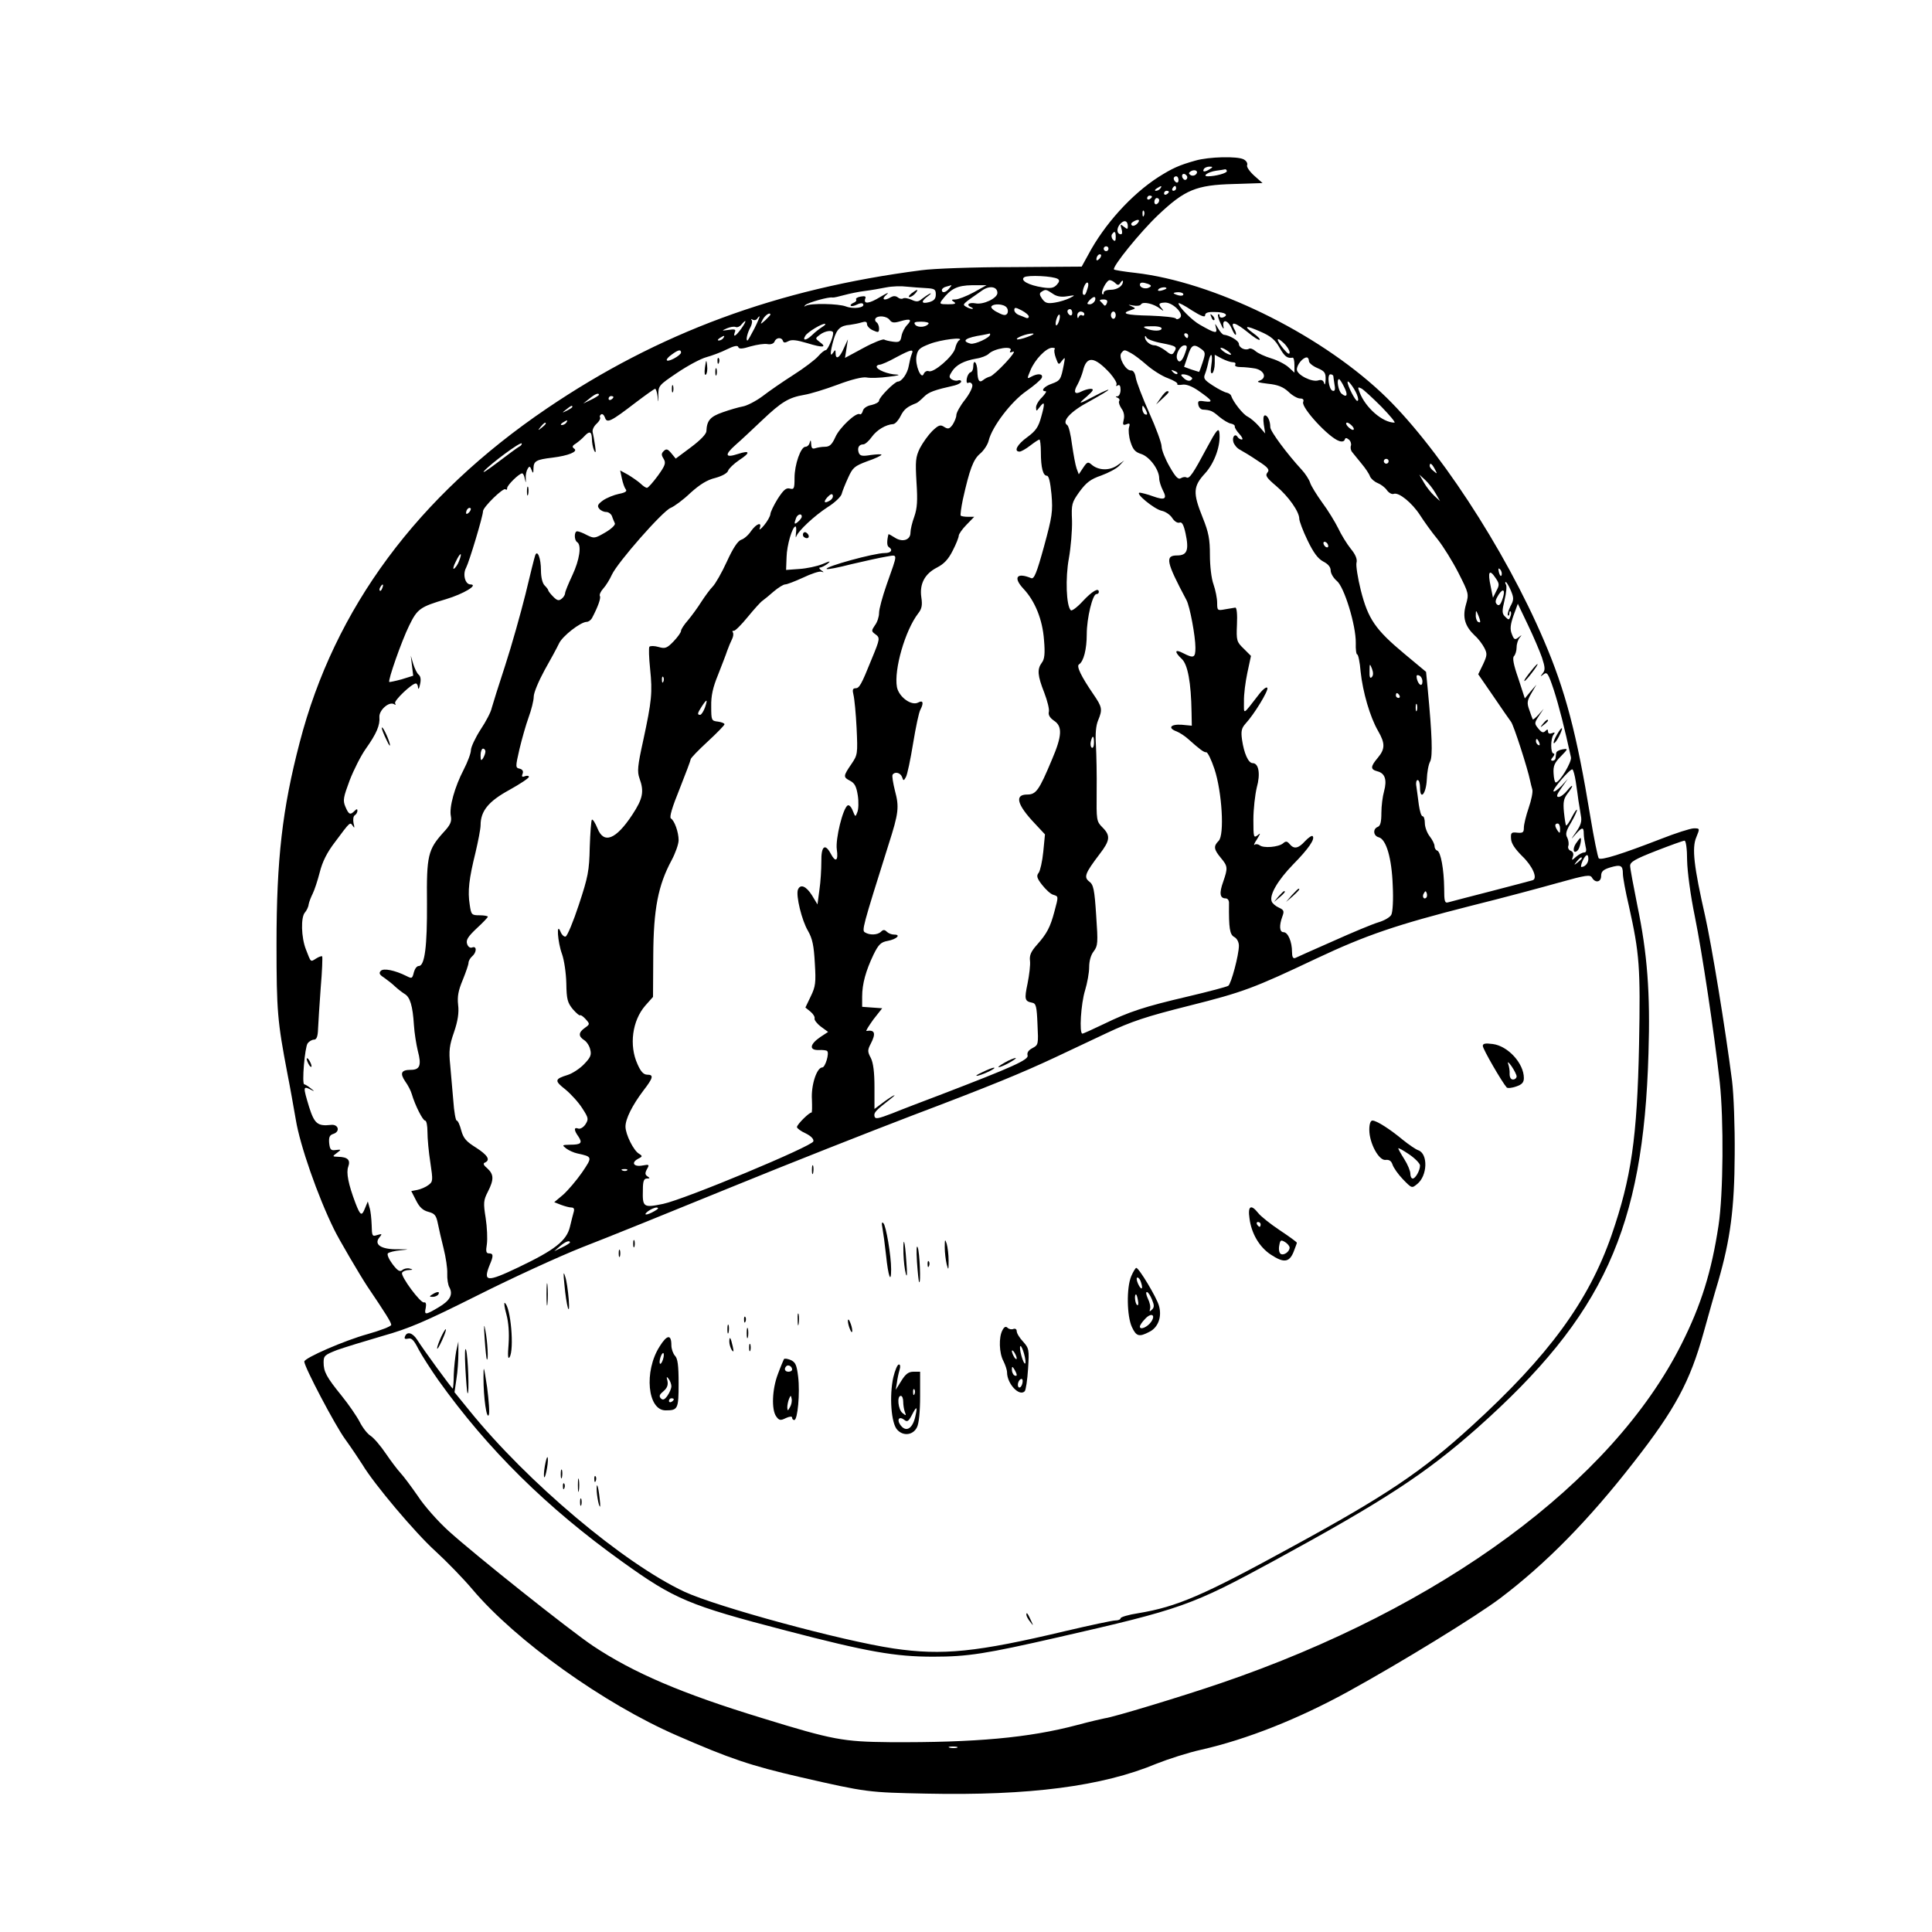 <?xml version="1.0" standalone="no"?>
<!DOCTYPE svg PUBLIC "-//W3C//DTD SVG 20010904//EN"
 "http://www.w3.org/TR/2001/REC-SVG-20010904/DTD/svg10.dtd">
<svg version="1.0" xmlns="http://www.w3.org/2000/svg"
 width="800pt" height="800pt" viewBox="0 0 800 800"
 preserveAspectRatio="xMidYMid meet">

<g transform="translate(0,800) scale(0.1,-0.1)"
fill="#000000" stroke="none">
<path d="M4950 7335 c-68 -19 -96 -32 -153 -68 -112 -72 -225 -197 -291 -322
l-27 -49 -287 -2 c-158 0 -327 -6 -377 -13 -597 -77 -1088 -259 -1550 -572
-537 -364 -880 -828 -1024 -1383 -72 -275 -96 -484 -96 -836 0 -277 4 -320 45
-535 11 -55 26 -141 35 -192 17 -105 91 -317 158 -453 19 -40 108 -191 137
-235 79 -117 100 -151 100 -161 0 -6 -44 -23 -97 -38 -95 -26 -263 -99 -263
-114 0 -22 128 -265 169 -321 26 -36 58 -84 72 -106 47 -79 218 -282 302 -358
47 -43 116 -114 153 -158 181 -214 545 -474 846 -605 220 -96 305 -125 513
-173 275 -63 280 -63 520 -68 427 -9 729 30 954 124 48 19 131 46 186 58 189
43 403 128 610 242 218 120 529 311 627 385 189 143 366 323 552 562 173 221
234 336 290 537 19 68 46 165 61 214 50 173 67 301 68 525 1 116 -4 248 -11
305 -29 225 -84 558 -111 680 -47 207 -56 284 -37 328 15 37 15 37 -10 37 -14
0 -76 -20 -137 -44 -160 -62 -248 -90 -257 -80 -4 5 -20 83 -35 174 -56 341
-103 521 -192 728 -162 380 -449 817 -674 1027 -268 250 -697 458 -1017 495
-47 5 -87 12 -89 14 -10 9 108 155 183 226 110 104 157 124 311 128 l121 4
-34 30 c-19 17 -33 37 -30 44 3 8 -3 18 -14 24 -26 14 -145 11 -200 -5z m60
-35 c-20 -13 -33 -13 -25 0 3 6 14 10 23 10 15 0 15 -2 2 -10z m-58 -22 c-6
-6 -16 -7 -22 -3 -9 6 -9 9 1 16 17 10 34 0 21 -13z m128 13 c0 -8 -47 -21
-78 -21 -26 0 0 18 33 23 17 2 33 5 38 6 4 0 7 -3 7 -8z m-165 -20 c3 -5 1
-12 -4 -15 -5 -3 -11 1 -15 9 -6 16 9 21 19 6z m-35 -17 c0 -8 -4 -12 -10 -9
-5 3 -10 10 -10 16 0 5 5 9 10 9 6 0 10 -7 10 -16z m-75 -34 c-3 -5 -12 -10
-18 -10 -7 0 -6 4 3 10 19 12 23 12 15 0z m65 0 c0 -5 -5 -10 -11 -10 -5 0 -7
5 -4 10 3 6 8 10 11 10 2 0 4 -4 4 -10z m-30 -14 c0 -3 -4 -8 -10 -11 -5 -3
-10 -1 -10 4 0 6 5 11 10 11 6 0 10 -2 10 -4z m-70 -20 c0 -3 -4 -8 -10 -11
-5 -3 -10 -1 -10 4 0 6 5 11 10 11 6 0 10 -2 10 -4z m30 -15 c0 -6 -4 -13 -10
-16 -5 -3 -10 1 -10 9 0 9 5 16 10 16 6 0 10 -4 10 -9z m-63 -63 c-3 -8 -6 -5
-6 6 -1 11 2 17 5 13 3 -3 4 -12 1 -19z m-67 -45 c0 -13 -2 -13 -16 -2 -15 12
-16 11 -10 -9 4 -12 3 -22 -2 -22 -18 0 -20 24 -4 42 16 19 32 15 32 -9z m40
12 c-7 -8 -17 -12 -22 -9 -6 4 -5 10 3 15 22 14 33 10 19 -6z m-90 -57 c0 -16
-3 -19 -11 -11 -6 6 -8 16 -5 22 11 17 16 13 16 -11z m-30 -48 c0 -5 -4 -10
-10 -10 -5 0 -10 5 -10 10 0 6 5 10 10 10 6 0 10 -4 10 -10z m-38 -42 c-7 -7
-12 -8 -12 -2 0 14 12 26 19 19 2 -3 -1 -11 -7 -17z m-172 -83 c8 -5 7 -12 -4
-24 -13 -14 -25 -16 -59 -11 -58 9 -94 29 -76 42 15 10 120 5 139 -7z m238
-17 c10 -10 15 -10 22 2 5 8 10 10 10 5 0 -19 -23 -35 -52 -35 -15 0 -28 -5
-28 -12 0 -6 -2 -9 -5 -6 -9 8 17 58 30 58 6 0 17 -6 23 -12z m-114 -20 c-8
-27 -12 -33 -19 -27 -7 8 7 49 17 49 5 0 6 -10 2 -22z m251 16 c12 -5 14 -9 4
-14 -14 -9 -39 -2 -39 11 0 11 12 11 35 3z m-920 -17 c35 -2 40 -5 40 -26 0
-18 -7 -26 -27 -32 -34 -9 -36 3 -5 25 12 9 15 14 7 10 -8 -4 -23 -14 -33 -22
-14 -12 -22 -13 -43 -3 -14 6 -30 9 -35 5 -6 -3 -15 -1 -22 5 -8 6 -18 6 -27
1 -29 -18 -43 -10 -19 10 13 12 2 7 -25 -9 -47 -29 -72 -32 -63 -7 4 9 -2 11
-19 8 -13 -2 -22 -8 -19 -12 3 -4 -2 -11 -11 -14 -9 -4 -14 -9 -11 -12 3 -3
14 -1 26 5 11 6 22 7 25 2 9 -15 -40 -22 -71 -10 -31 12 -147 14 -166 3 -8 -5
-9 -4 -2 3 10 10 98 35 112 31 5 -1 26 4 48 10 22 6 60 14 85 17 25 3 65 10
90 15 25 5 63 6 85 3 22 -2 58 -5 80 -6z m95 -2 c-14 -17 -30 -20 -30 -6 0 5
8 12 18 14 9 3 19 5 21 6 2 0 -2 -6 -9 -14z m101 -16 c-30 -16 -64 -29 -75
-29 -17 0 -18 -2 -6 -10 11 -7 5 -10 -24 -10 -35 0 -37 2 -25 18 36 47 63 60
124 61 l60 0 -54 -30z m99 -2 c0 -22 -59 -50 -91 -43 -28 5 -41 -7 -16 -17 6
-3 8 -6 2 -6 -5 0 -17 4 -25 9 -16 10 -17 9 65 66 31 23 65 18 65 -9z m700 19
c0 -2 -9 -6 -20 -9 -11 -3 -18 -1 -14 4 5 9 34 13 34 5z m-471 -22 c15 -11 34
-15 59 -11 35 6 36 5 12 -7 -14 -7 -42 -16 -62 -19 -31 -5 -40 -2 -53 16 -11
16 -12 23 -2 29 17 11 19 10 46 -8z m541 -3 c0 -5 -9 -7 -20 -4 -11 3 -20 7
-20 9 0 2 9 4 20 4 11 0 20 -4 20 -9z m-366 -26 c-4 -8 -13 -15 -21 -15 -13 0
-13 3 -3 15 7 8 16 15 21 15 5 0 6 -7 3 -15z m49 -11 c-3 -9 -9 -12 -12 -7 -3
4 -10 11 -15 16 -5 4 0 7 12 7 15 0 20 -4 15 -16z m222 -23 c12 -9 15 -10 8
-1 -18 20 -16 26 9 27 32 3 81 -45 65 -62 -7 -7 -15 -9 -18 -4 -3 5 -51 10
-107 12 -100 2 -124 9 -79 23 21 7 21 7 2 16 -16 7 -15 7 7 3 15 -3 30 -1 33
5 8 13 54 2 80 -19z m185 -27 c0 11 12 15 40 14 42 0 60 -12 35 -22 -8 -3 -15
0 -15 6 0 6 -2 9 -6 6 -3 -3 2 -21 11 -39 9 -21 14 -25 11 -11 -6 33 19 27 34
-8 7 -17 15 -29 17 -26 3 2 0 14 -7 25 -17 33 6 26 57 -15 24 -20 46 -34 49
-31 3 3 -9 15 -26 27 -44 32 -32 34 31 6 41 -18 59 -33 77 -65 21 -37 32 -46
55 -42 4 0 7 -13 7 -31 l0 -31 -24 22 c-13 12 -45 29 -72 37 -26 8 -55 21 -65
30 -10 9 -22 13 -27 10 -15 -9 -42 4 -42 20 0 13 -39 36 -63 38 -5 1 -15 12
-23 26 -14 23 -14 23 -9 3 7 -26 -3 -24 -66 12 -33 18 -89 75 -89 89 0 4 25
-9 55 -29 38 -24 55 -30 55 -21z m-822 33 c6 -7 7 -18 3 -25 -6 -9 -15 -9 -39
4 -18 8 -30 20 -27 25 9 13 51 11 63 -4z m92 -38 c0 -6 -6 -8 -12 -5 -7 3 -21
9 -30 12 -10 4 -18 13 -18 20 0 12 5 12 30 -1 17 -9 30 -20 30 -26z m180 15
c0 -8 -4 -12 -10 -9 -5 3 -10 10 -10 16 0 5 5 9 10 9 6 0 10 -7 10 -16z m50
-5 c0 -5 -4 -8 -9 -5 -5 4 -12 0 -14 -6 -3 -8 -6 -6 -6 5 -1 9 6 17 14 17 8 0
15 -5 15 -11z m130 -4 c0 -8 -4 -15 -10 -15 -5 0 -10 7 -10 15 0 8 5 15 10 15
6 0 10 -7 10 -15z m-1430 2 c0 -2 -10 -12 -21 -23 -22 -19 -22 -19 -10 4 10
18 31 31 31 19z m1195 -27 c-4 -12 -9 -19 -12 -17 -3 3 -2 15 2 27 4 12 9 19
12 17 3 -3 2 -15 -2 -27z m-1261 -30 c-14 -27 -27 -50 -29 -50 -8 0 0 33 13
56 6 12 8 25 4 29 -4 5 -2 5 5 1 6 -3 14 -2 18 4 3 5 8 10 10 10 2 0 -7 -22
-21 -50z m560 35 c9 -12 18 -13 45 -5 41 12 49 7 27 -16 -9 -9 -20 -29 -23
-45 -4 -24 -9 -27 -34 -24 -16 2 -33 6 -38 9 -5 3 -44 -12 -86 -35 l-76 -41 6
38 6 39 -17 -37 c-17 -40 -34 -50 -34 -20 0 14 -2 15 -10 2 -14 -22 -13 2 2
54 13 44 28 58 68 61 14 2 35 6 48 10 16 5 22 3 22 -7 0 -8 11 -20 25 -26 22
-10 25 -9 25 8 0 10 -5 22 -10 25 -6 4 -8 11 -5 16 9 14 47 11 59 -6z m-614
-35 c-23 -32 -36 -40 -27 -15 5 11 -1 13 -26 9 -30 -4 -30 -4 -8 6 14 6 30 9
37 6 7 -3 18 2 24 10 22 26 22 15 0 -16z m775 20 c-9 -15 -44 -18 -55 -5 -8
10 -3 13 25 13 19 0 33 -4 30 -8z m-439 -13 c-11 -7 -31 -22 -44 -35 -24 -23
-41 -24 -27 -2 9 15 67 50 80 49 6 0 1 -6 -9 -12z m1404 -7 c0 -12 -37 -12
-65 0 -15 7 -10 9 23 9 23 1 42 -3 42 -9z m-1360 -19 c0 -19 -23 -71 -31 -71
-5 0 -19 -11 -31 -25 -12 -14 -58 -49 -102 -77 -44 -28 -102 -68 -129 -89 -27
-20 -64 -39 -81 -42 -17 -3 -55 -14 -83 -24 -52 -18 -66 -34 -68 -78 0 -12
-24 -37 -64 -67 l-63 -47 -18 22 c-15 18 -21 20 -32 9 -10 -10 -10 -16 0 -32
10 -17 7 -27 -24 -70 -20 -27 -40 -50 -45 -50 -5 0 -17 8 -27 18 -10 9 -33 25
-51 36 l-33 18 7 -33 c4 -19 11 -39 16 -45 7 -8 -2 -14 -28 -19 -20 -4 -50
-16 -66 -27 -22 -16 -25 -23 -16 -34 6 -8 19 -14 29 -14 10 0 20 -8 24 -17 3
-10 9 -23 12 -30 3 -6 -14 -23 -40 -38 -43 -25 -46 -25 -75 -11 -16 9 -35 16
-41 16 -13 0 -13 -37 0 -45 19 -12 10 -73 -20 -137 -16 -34 -30 -68 -30 -74 0
-6 -6 -17 -14 -23 -12 -10 -19 -8 -35 8 -12 12 -21 24 -21 27 0 3 -7 12 -15
20 -9 9 -15 34 -15 62 0 51 -15 88 -24 62 -3 -8 -21 -80 -40 -160 -20 -80 -57
-212 -84 -295 -27 -82 -52 -162 -56 -177 -3 -16 -24 -56 -46 -89 -22 -34 -40
-73 -40 -85 0 -13 -14 -50 -30 -81 -37 -71 -61 -156 -53 -193 4 -22 -2 -36
-31 -67 -64 -71 -70 -96 -68 -293 1 -178 -9 -260 -34 -260 -8 0 -16 -11 -20
-25 -7 -28 -8 -28 -32 -16 -46 23 -94 33 -105 21 -9 -9 -6 -16 13 -28 14 -10
35 -26 46 -37 12 -11 30 -25 40 -31 22 -13 33 -49 38 -129 2 -33 10 -81 16
-106 16 -60 9 -79 -29 -79 -40 0 -46 -14 -23 -48 11 -15 23 -38 27 -52 14 -48
46 -110 55 -110 6 0 10 -21 10 -47 0 -27 5 -83 12 -127 11 -74 11 -79 -8 -93
-10 -8 -31 -17 -45 -20 l-26 -5 20 -39 c14 -28 28 -41 51 -47 26 -7 32 -14 39
-48 4 -21 15 -68 24 -104 9 -36 16 -82 15 -103 -1 -22 3 -48 9 -58 16 -30 2
-55 -46 -83 -54 -32 -59 -32 -52 -1 3 16 0 24 -7 22 -14 -5 -99 110 -91 123 3
6 16 11 28 11 18 1 18 2 4 6 -10 3 -24 0 -31 -6 -10 -9 -20 -3 -41 25 -15 20
-23 39 -19 44 5 5 29 11 54 13 38 4 36 4 -13 4 -69 -1 -100 20 -76 49 12 15
12 16 -9 10 -21 -7 -22 -4 -23 41 -1 26 -4 59 -9 73 l-7 25 -12 -29 c-13 -33
-19 -30 -39 22 -30 79 -39 127 -30 151 10 28 -2 40 -42 41 -24 1 -25 1 -5 16
19 14 19 15 -5 12 -20 -3 -24 2 -27 29 -2 25 2 33 18 38 29 10 20 41 -11 37
-55 -6 -68 5 -90 74 -25 83 -25 87 3 74 21 -11 21 -10 3 4 -11 9 -23 16 -26
16 -11 0 2 154 14 170 6 8 18 15 26 15 11 0 16 13 17 45 1 25 6 101 11 170 6
69 8 127 6 130 -3 2 -14 -2 -25 -9 -24 -15 -21 -17 -42 37 -20 50 -22 135 -4
154 6 7 14 22 15 33 2 11 10 31 17 45 7 14 20 53 29 88 11 44 30 82 63 125 64
86 62 84 74 67 7 -11 8 -8 3 11 -3 15 -1 30 5 33 6 4 11 12 11 19 0 8 -3 8
-12 -1 -18 -18 -24 -15 -38 18 -11 26 -8 39 18 109 17 44 47 103 67 131 44 62
59 97 56 131 -2 28 40 66 61 53 6 -4 8 -3 4 4 -6 10 69 82 86 82 4 0 9 -8 9
-17 1 -10 5 -4 8 12 5 20 3 34 -5 41 -7 5 -17 26 -23 45 l-10 34 5 -42 5 -41
-48 -15 c-26 -7 -50 -12 -51 -11 -7 5 51 170 82 233 34 70 45 78 153 110 73
22 136 60 101 61 -22 0 -33 42 -18 69 13 25 70 214 70 234 0 17 84 99 93 91 4
-4 7 -2 7 5 0 12 49 60 62 61 4 0 9 -10 11 -22 5 -21 5 -20 4 2 -1 14 3 31 8
39 7 12 10 11 16 -5 6 -16 8 -15 8 7 1 30 11 36 79 44 65 8 107 25 90 37 -10
7 -9 12 6 21 10 7 26 20 35 30 22 24 31 21 32 -10 0 -16 4 -37 9 -48 7 -14 8
-8 4 20 -3 22 -8 47 -10 56 -2 9 5 24 16 34 11 10 17 21 15 26 -3 4 -1 10 4
13 5 4 12 -2 16 -13 8 -25 24 -17 127 62 41 31 77 57 81 57 3 0 8 -15 10 -32
3 -28 4 -27 3 6 0 39 2 41 79 93 43 29 97 58 120 64 22 6 60 20 84 32 30 15
46 18 48 10 3 -9 17 -8 52 3 26 7 57 12 70 9 13 -2 24 2 28 10 6 18 30 20 35
3 3 -8 9 -8 22 -1 14 8 35 5 79 -8 65 -20 83 -18 51 5 -19 15 -19 15 1 30 22
17 55 21 55 7z m650 -6 c0 -13 -63 -42 -81 -38 -41 11 -21 25 51 36 14 3 26 5
28 6 1 0 2 -1 2 -4z m155 -10 c-21 -8 -41 -12 -44 -10 -6 6 40 24 64 24 11 0
2 -6 -20 -14z m665 5 c0 -5 -2 -10 -4 -10 -3 0 -8 5 -11 10 -3 6 -1 10 4 10 6
0 11 -4 11 -10z m-1925 -10 c-3 -5 -12 -10 -18 -10 -7 0 -6 4 3 10 19 12 23
12 15 0z m1816 -21 c61 -12 65 -15 50 -38 -7 -12 -14 -10 -36 8 -15 11 -35 21
-44 21 -19 0 -41 19 -40 35 0 5 3 5 6 -2 2 -7 31 -18 64 -24z m-839 12 c-6 -3
-14 -19 -17 -34 -9 -33 -89 -102 -109 -94 -8 3 -17 -2 -21 -11 -10 -27 -37 37
-30 74 5 27 13 34 55 50 46 18 146 30 122 15z m1368 -50 c0 -11 -8 -6 -25 14
-32 39 -32 55 0 25 14 -13 25 -31 25 -39z m-432 -1 c-12 -36 -26 -47 -34 -26
-7 19 13 56 31 56 11 0 12 -6 3 -30z m66 15 c18 -13 18 -18 6 -55 -7 -22 -14
-40 -15 -40 -1 0 -16 5 -32 10 l-30 11 15 44 c15 48 25 53 56 30z m-790 -7
c-5 -8 -2 -9 11 -4 10 3 -4 -17 -31 -46 -27 -29 -56 -55 -64 -57 -8 -2 -21 -8
-28 -14 -17 -14 -24 -4 -25 37 -1 37 -17 52 -17 17 0 -11 -5 -21 -12 -23 -6
-2 -13 -14 -15 -27 -2 -13 1 -20 7 -16 6 3 13 0 16 -8 3 -9 -10 -36 -30 -62
-20 -25 -36 -54 -36 -64 0 -9 -7 -26 -15 -39 -13 -18 -19 -20 -35 -10 -16 11
-24 8 -50 -17 -16 -16 -39 -48 -51 -71 -18 -37 -19 -54 -14 -141 5 -77 3 -107
-9 -142 -9 -24 -16 -54 -16 -67 0 -30 -33 -41 -65 -20 -14 9 -25 15 -26 14 -7
-27 -7 -48 1 -53 19 -12 10 -25 -16 -25 -45 0 -251 -57 -241 -66 3 -3 49 6
103 20 55 13 119 27 143 31 51 8 50 20 2 -117 -17 -49 -31 -100 -31 -116 0
-15 -7 -38 -17 -51 -15 -22 -15 -25 0 -36 22 -16 22 -18 -14 -105 -43 -107
-51 -120 -67 -120 -11 0 -13 -7 -8 -27 4 -16 10 -77 13 -138 5 -107 4 -111
-21 -148 -35 -51 -35 -55 -6 -70 19 -10 26 -23 32 -61 4 -26 3 -58 -2 -69 -8
-21 -8 -21 -19 6 -6 16 -15 25 -21 22 -20 -12 -51 -139 -45 -182 7 -48 -5 -56
-25 -18 -24 45 -40 31 -39 -32 0 -32 -3 -85 -8 -118 l-8 -60 -23 38 c-24 38
-48 48 -58 23 -9 -24 16 -128 42 -171 18 -32 24 -60 28 -133 5 -81 3 -97 -17
-138 l-22 -46 21 -17 c11 -9 19 -22 17 -28 -2 -6 9 -21 26 -34 l30 -22 -32
-21 c-44 -30 -48 -55 -7 -54 16 1 32 -1 35 -4 10 -9 -8 -68 -20 -68 -23 0 -47
-74 -43 -133 1 -30 1 -55 -2 -54 -8 2 -60 -49 -60 -60 0 -5 16 -17 36 -26 22
-11 34 -23 32 -33 -4 -20 -532 -240 -622 -259 -82 -17 -86 -14 -84 58 0 36 4
47 17 47 13 0 13 2 2 9 -10 7 -11 13 -2 30 11 19 9 20 -18 15 -36 -7 -49 11
-20 27 20 10 20 12 6 21 -23 12 -57 81 -57 113 0 32 28 88 74 149 41 53 44 66
16 66 -15 0 -27 13 -40 43 -36 78 -22 181 32 243 l32 36 1 171 c1 193 20 291
76 395 16 30 29 67 29 83 0 33 -17 81 -32 90 -7 5 5 46 36 122 25 63 46 119
46 123 0 5 32 38 70 73 39 36 70 68 70 72 0 4 -12 9 -27 11 -27 3 -28 5 -28
63 -1 44 7 79 28 130 15 39 33 84 38 100 6 17 15 38 20 48 5 10 7 22 4 28 -4
5 -2 8 3 7 5 -2 31 24 58 57 27 33 55 64 62 68 7 5 28 22 46 38 19 16 40 29
47 29 8 0 41 13 74 28 33 16 67 27 75 25 13 -4 13 -3 0 6 -8 6 -10 11 -4 11 5
0 19 7 30 15 16 13 12 13 -21 -1 -22 -9 -65 -18 -95 -20 l-55 -4 2 53 c1 49
24 127 37 127 3 0 4 -12 2 -27 -2 -16 -1 -22 1 -15 8 24 76 87 130 122 29 18
55 43 58 54 3 12 15 42 27 68 19 42 26 48 79 68 33 11 59 24 59 27 0 3 -20 2
-44 -1 -35 -6 -45 -4 -50 9 -7 20 0 35 19 35 7 0 23 14 35 31 21 29 58 51 89
53 8 1 21 15 30 33 14 28 27 39 66 54 5 2 19 14 31 26 20 20 43 28 127 47 15
4 27 11 27 16 0 5 -6 7 -12 5 -7 -3 -19 -1 -27 4 -12 8 -12 13 1 33 18 28 50
44 100 53 21 3 43 12 51 19 23 24 104 36 91 14z m183 6 c-3 -3 -1 -20 5 -36
11 -30 12 -30 25 -12 14 17 14 16 8 -16 -12 -61 -14 -66 -50 -79 -32 -11 -48
-31 -25 -31 5 0 -2 -11 -15 -25 -14 -13 -25 -32 -25 -42 1 -17 1 -17 14 0 22
29 24 20 8 -37 -12 -45 -23 -60 -58 -86 -42 -30 -58 -60 -32 -60 6 0 26 11 44
25 18 14 35 25 38 25 3 0 6 -24 6 -52 0 -65 9 -98 25 -98 8 0 14 -26 19 -77 6
-71 3 -91 -31 -216 -30 -109 -41 -136 -53 -131 -60 25 -76 3 -32 -44 48 -51
79 -128 85 -212 5 -57 2 -80 -9 -94 -20 -27 -18 -53 10 -124 13 -34 22 -70 19
-80 -3 -12 4 -24 21 -36 36 -23 34 -63 -8 -161 -54 -129 -66 -145 -103 -145
-53 0 -42 -42 32 -120 l42 -45 -7 -72 c-4 -40 -13 -79 -19 -87 -10 -12 -8 -22
14 -50 15 -19 35 -38 46 -41 23 -7 22 -6 5 -70 -17 -64 -31 -91 -72 -137 -25
-28 -32 -44 -29 -67 2 -16 -3 -58 -10 -93 -14 -66 -12 -74 19 -80 16 -3 19
-15 22 -89 4 -83 4 -86 -21 -99 -17 -9 -23 -19 -20 -30 6 -18 -61 -48 -355
-161 -74 -28 -166 -63 -205 -79 -60 -23 -71 -25 -74 -12 -3 15 4 23 67 72 36
28 6 13 -35 -18 l-32 -24 0 91 c0 61 -5 100 -15 120 -14 26 -14 33 -1 58 23
44 18 60 -17 54 -4 0 9 20 28 47 l37 47 -42 3 -41 3 0 42 c0 53 15 107 47 174
21 43 31 52 59 57 37 7 56 26 27 26 -11 0 -24 5 -31 12 -9 9 -15 9 -24 0 -14
-14 -47 -15 -66 -3 -14 8 -12 17 98 366 41 128 44 153 26 220 -8 32 -13 62
-10 67 9 14 32 9 39 -9 6 -17 7 -17 16 -1 6 10 19 73 30 140 11 67 24 129 30
139 15 29 11 41 -9 30 -28 -15 -80 23 -88 64 -13 72 34 235 88 305 15 19 18
34 13 67 -8 55 14 97 65 123 29 15 47 34 65 70 14 27 25 55 25 62 0 6 14 27
32 45 l32 33 -25 0 c-14 0 -28 2 -31 5 -2 3 2 33 9 67 28 125 43 166 72 190
15 13 31 37 35 54 14 57 92 160 155 204 33 23 62 48 65 56 6 17 -17 19 -44 4
-18 -10 -18 -9 -3 27 18 44 65 93 90 93 9 0 14 -3 10 -6z m719 -9 c10 -8 15
-14 9 -14 -5 0 -19 6 -29 14 -11 8 -15 15 -10 15 6 0 19 -7 30 -15z m-2266 -5
c0 -5 -13 -16 -30 -25 -35 -18 -40 -5 -7 18 26 19 37 21 37 7z m955 -7 c-4
-10 -9 -31 -12 -48 -5 -31 -29 -65 -45 -65 -13 0 -78 -65 -78 -79 0 -6 -14
-14 -31 -18 -19 -3 -34 -14 -36 -24 -3 -11 -9 -17 -13 -14 -15 9 -84 -56 -101
-95 -14 -31 -24 -40 -43 -40 -13 0 -31 -3 -40 -6 -12 -4 -16 0 -17 17 -1 17
-3 19 -6 7 -2 -10 -10 -18 -18 -18 -19 0 -45 -73 -45 -129 0 -44 -2 -49 -20
-44 -15 4 -26 -6 -50 -43 -16 -26 -30 -55 -30 -63 -1 -9 -12 -29 -26 -46 -13
-16 -22 -22 -18 -12 10 27 -13 20 -36 -12 -11 -17 -30 -33 -41 -36 -14 -5 -34
-35 -59 -90 -21 -46 -48 -93 -59 -104 -11 -11 -32 -40 -47 -63 -15 -24 -40
-58 -55 -76 -16 -18 -29 -38 -29 -44 0 -7 -14 -26 -31 -44 -27 -28 -35 -31
-62 -23 -17 5 -34 5 -38 1 -3 -4 -2 -45 3 -92 10 -98 7 -131 -29 -298 -23
-104 -25 -127 -15 -155 20 -55 14 -84 -30 -151 -68 -103 -118 -122 -144 -56
-9 22 -19 38 -23 36 -3 -2 -7 -54 -9 -114 -2 -98 -7 -123 -45 -238 -23 -70
-48 -130 -55 -132 -6 -2 -16 7 -21 20 -18 44 -12 -43 6 -92 9 -25 17 -79 18
-122 1 -66 5 -80 27 -107 14 -16 28 -28 30 -25 3 2 13 -5 23 -16 18 -20 18
-21 -3 -36 -27 -19 -28 -35 -3 -51 10 -6 22 -24 25 -39 6 -22 1 -33 -25 -60
-18 -19 -49 -39 -68 -45 -55 -17 -56 -24 -10 -60 23 -19 55 -54 70 -78 26 -40
27 -45 13 -67 -9 -13 -22 -20 -30 -17 -18 7 -18 -7 1 -33 18 -27 11 -34 -34
-34 -34 -1 -35 -1 -16 -16 11 -8 31 -17 45 -20 64 -14 64 -14 20 -79 -23 -33
-58 -74 -78 -92 l-37 -31 28 -11 c16 -6 35 -11 43 -11 10 0 13 -6 10 -17 -3
-10 -10 -38 -16 -63 -14 -58 -63 -96 -214 -168 -130 -62 -147 -61 -118 11 16
37 15 47 -3 47 -12 0 -14 8 -9 38 3 22 1 70 -5 109 -10 62 -9 73 9 108 26 51
25 72 -2 97 -16 13 -19 21 -10 24 24 11 11 31 -37 62 -40 25 -52 38 -61 71 -6
23 -14 41 -19 41 -4 0 -11 37 -14 83 -4 45 -10 112 -13 149 -6 56 -3 80 16
134 16 47 21 81 17 113 -4 35 1 60 19 103 13 32 24 64 24 71 0 8 7 20 15 27
19 16 20 44 1 37 -9 -4 -18 2 -22 15 -5 16 4 30 40 64 25 23 46 45 46 48 0 3
-15 6 -34 6 -33 0 -35 2 -41 44 -9 56 -3 107 24 216 11 47 21 98 21 113 0 59
33 99 119 146 45 25 81 49 81 54 0 5 -7 6 -16 3 -12 -5 -15 -2 -10 10 4 10 0
18 -12 21 -18 4 -18 7 -1 81 10 42 27 102 38 132 11 30 21 69 21 85 0 17 21
66 45 110 25 44 52 94 60 111 14 30 88 88 114 89 8 0 17 7 22 15 25 47 38 84
33 92 -3 5 3 19 14 31 11 12 27 38 36 58 24 51 209 262 243 276 15 6 53 34 82
62 39 35 69 54 103 62 29 8 50 20 53 30 3 9 24 29 46 44 48 31 45 42 -6 25
-52 -17 -56 -4 -10 37 22 19 72 66 111 103 80 76 110 94 174 105 25 4 87 23
138 42 58 22 104 33 120 30 15 -3 56 -2 92 3 36 4 51 8 33 9 -36 1 -83 20 -83
33 0 4 6 8 13 8 6 0 37 13 67 30 64 34 75 36 65 13z m908 5 c12 -6 41 -28 65
-49 24 -21 63 -46 88 -55 24 -9 42 -20 39 -24 -2 -4 6 -5 20 -3 15 3 39 -5 69
-26 57 -40 62 -48 24 -43 -25 4 -29 2 -26 -14 2 -11 10 -19 18 -20 33 -2 40
-5 69 -30 17 -14 39 -27 48 -28 10 -2 17 -7 16 -12 -1 -5 8 -19 19 -31 12 -13
16 -23 10 -23 -6 0 -14 5 -17 10 -10 17 -24 2 -18 -20 3 -11 15 -26 27 -32 11
-6 45 -26 74 -46 44 -28 50 -37 40 -49 -10 -12 -3 -22 36 -55 52 -44 96 -107
96 -136 0 -9 15 -50 34 -89 25 -52 43 -76 65 -88 20 -10 31 -23 31 -37 0 -12
11 -31 25 -43 31 -24 80 -185 79 -257 -1 -27 2 -48 6 -48 4 0 11 -32 14 -71 9
-85 39 -188 72 -245 30 -52 30 -75 -1 -112 -31 -37 -31 -48 -1 -56 31 -8 40
-35 27 -83 -6 -21 -11 -61 -11 -89 0 -37 -4 -54 -15 -58 -21 -8 -19 -37 4 -43
31 -8 54 -86 58 -200 3 -58 0 -110 -6 -121 -5 -10 -29 -24 -53 -31 -24 -7
-108 -42 -188 -78 -80 -35 -151 -67 -157 -70 -9 -3 -13 5 -13 25 0 43 -17 82
-35 82 -17 0 -19 27 -5 65 8 22 7 27 -15 37 -13 6 -26 17 -29 25 -11 27 25 88
88 153 65 66 93 107 81 118 -3 3 -17 -6 -31 -21 -28 -31 -46 -34 -64 -12 -10
12 -16 13 -27 3 -19 -16 -82 -21 -97 -8 -7 5 -17 6 -21 2 -5 -4 -1 7 10 23 15
25 16 28 2 16 -16 -12 -17 -7 -17 65 0 44 7 103 14 133 16 57 8 101 -17 101
-18 0 -36 41 -44 97 -5 35 -2 48 14 66 37 40 95 136 91 148 -2 7 -17 -3 -34
-25 -70 -90 -63 -87 -63 -31 -1 28 6 81 14 119 l15 70 -30 30 c-29 28 -31 33
-28 100 2 43 -1 71 -7 70 -5 -1 -25 -4 -42 -7 -32 -6 -33 -5 -33 27 0 18 -7
53 -15 76 -9 24 -15 77 -15 122 0 65 -5 93 -30 155 -41 102 -40 129 10 183 40
44 66 118 59 170 -3 20 -13 8 -52 -65 -56 -105 -72 -129 -84 -122 -5 3 -15 2
-23 -3 -11 -7 -22 4 -47 48 -18 31 -33 69 -33 83 0 14 -23 77 -51 139 -28 63
-53 128 -56 146 -3 20 -11 31 -20 30 -22 -1 -53 55 -40 72 12 15 13 15 40 0z
m333 -49 c-4 -26 -3 -38 4 -34 5 3 10 22 10 41 l0 35 30 -16 c16 -8 36 -15 45
-15 9 0 13 -4 10 -10 -4 -6 6 -10 23 -10 16 0 43 -3 60 -6 37 -8 49 -39 18
-50 -15 -5 -7 -8 34 -13 41 -4 63 -13 85 -33 16 -16 38 -28 48 -28 13 0 17 -5
13 -15 -8 -23 106 -147 149 -161 11 -4 21 -2 23 5 3 9 7 9 17 1 8 -6 11 -18 9
-25 -3 -8 -1 -20 5 -27 6 -7 23 -29 39 -48 16 -19 32 -43 35 -53 4 -9 17 -21
31 -27 13 -5 31 -18 39 -30 8 -11 21 -18 28 -15 21 8 76 -37 109 -88 16 -25
48 -70 72 -99 24 -30 63 -93 87 -140 43 -85 44 -87 31 -132 -15 -53 -4 -89 37
-128 14 -12 31 -35 39 -50 13 -25 12 -32 -5 -69 l-20 -41 62 -90 c34 -50 67
-98 74 -107 11 -14 69 -194 79 -244 2 -10 6 -26 9 -36 3 -10 -4 -44 -15 -76
-11 -32 -20 -69 -20 -82 0 -20 -4 -23 -27 -21 -25 3 -28 0 -26 -26 1 -19 17
-42 46 -71 43 -41 66 -93 43 -100 -6 -2 -83 -22 -171 -45 -88 -23 -168 -43
-177 -46 -16 -5 -18 3 -18 58 -1 78 -14 151 -29 156 -6 2 -11 10 -11 19 0 8
-9 26 -20 40 -11 14 -20 39 -20 54 0 16 -4 29 -9 29 -6 0 -12 21 -16 48 -3 26
-8 59 -10 75 -3 15 0 27 5 27 6 0 10 -14 10 -31 0 -55 25 -27 28 32 1 30 7 64
14 76 11 22 8 109 -10 299 l-7 72 -90 75 c-120 100 -150 144 -180 262 -13 52
-21 104 -18 115 4 14 -4 34 -24 58 -16 20 -40 59 -52 85 -13 26 -42 74 -66
106 -23 32 -46 69 -50 82 -4 13 -20 38 -35 54 -60 65 -130 159 -130 176 0 26
-11 49 -22 49 -7 0 -8 -15 -5 -37 l6 -38 -26 30 c-14 16 -35 34 -47 40 -19 9
-60 61 -68 86 -2 6 -10 11 -18 13 -8 1 -34 14 -57 29 -37 24 -41 30 -33 49 5
13 11 35 14 51 10 43 19 32 12 -14z m-420 -34 c18 -21 31 -42 27 -48 -3 -6 -1
-7 5 -3 8 5 12 -2 12 -18 0 -14 -6 -26 -12 -27 -10 0 -10 -2 0 -6 6 -2 10 -9
6 -14 -3 -5 2 -19 10 -31 10 -13 13 -31 9 -46 -5 -21 -3 -24 11 -19 14 6 16 3
11 -13 -3 -10 -1 -37 6 -59 10 -32 19 -43 45 -51 35 -12 74 -65 74 -101 0 -11
7 -33 15 -49 19 -36 9 -43 -41 -25 -21 8 -46 14 -54 15 -24 0 59 -68 90 -75
16 -3 36 -17 44 -30 9 -14 22 -22 30 -19 10 4 17 -8 25 -44 15 -70 7 -92 -35
-92 -51 0 -45 -27 39 -185 14 -26 37 -150 37 -197 0 -42 -7 -45 -50 -23 -36
19 -39 7 -6 -24 24 -23 38 -96 40 -221 l1 -55 -42 4 c-47 3 -59 -14 -20 -28
12 -5 34 -19 48 -32 46 -41 64 -55 74 -54 6 0 21 -31 34 -70 31 -94 42 -273
17 -297 -22 -22 -20 -35 9 -70 29 -35 30 -41 10 -99 -17 -47 -14 -69 10 -69 9
0 15 -9 14 -22 -1 -102 3 -128 22 -138 11 -6 19 -21 19 -36 0 -38 -32 -158
-44 -166 -6 -4 -81 -24 -166 -44 -184 -43 -244 -63 -351 -115 -44 -21 -83 -39
-87 -39 -14 0 -6 125 11 179 9 30 17 73 17 96 0 26 7 51 19 66 17 23 18 34 10
149 -7 107 -11 127 -29 140 -23 18 -17 34 43 113 44 57 46 77 12 111 -25 25
-25 30 -24 148 1 68 -1 155 -3 193 -3 46 0 81 9 102 19 46 17 55 -20 109 -50
73 -71 116 -59 123 19 12 32 62 32 125 0 66 24 166 40 166 6 0 10 4 10 9 0 19
-27 4 -67 -39 -23 -25 -45 -41 -49 -37 -19 18 -23 134 -8 215 8 45 14 116 13
156 -3 69 -1 75 31 120 28 38 46 52 90 67 30 11 64 29 75 41 l20 21 -30 -21
c-33 -22 -78 -20 -106 5 -14 12 -18 10 -34 -14 l-18 -27 -9 24 c-5 14 -13 58
-19 99 -5 41 -14 78 -20 81 -24 15 14 57 92 98 43 24 79 45 79 48 0 2 -24 -8
-52 -23 -74 -39 -78 -39 -38 -5 27 24 31 31 17 32 -10 0 -27 -5 -39 -11 -28
-15 -35 -3 -16 29 8 15 18 40 22 55 15 65 47 62 112 -8z m824 50 c0 -8 16 -21
35 -29 30 -13 35 -19 34 -48 -1 -18 -3 -25 -6 -15 -3 12 -11 16 -24 12 -26 -9
-89 23 -89 45 0 20 25 50 41 50 5 0 9 -7 9 -15z m-545 -53 c-3 -3 -11 0 -18 7
-9 10 -8 11 6 5 10 -3 15 -9 12 -12z m54 -11 c10 -6 10 -10 1 -16 -7 -4 -19 0
-28 9 -14 13 -14 16 -2 16 8 0 21 -4 29 -9z m592 2 c0 -5 3 -21 5 -36 4 -21 1
-28 -8 -25 -16 5 -24 68 -9 68 6 0 11 -3 12 -7z m44 -44 c18 -34 13 -48 -10
-29 -13 11 -22 60 -10 60 2 0 12 -14 20 -31z m53 -31 c7 -17 8 -28 2 -28 -8 0
-40 62 -40 78 0 12 27 -24 38 -50z m102 -52 c35 -36 60 -66 54 -66 -49 0 -120
62 -144 125 -9 23 -8 24 8 16 9 -5 46 -39 82 -75z m-3240 49 c0 -2 -15 -12
-32 -20 l-33 -16 25 20 c24 20 40 26 40 16z m60 -9 c0 -3 -4 -8 -10 -11 -5 -3
-10 -1 -10 4 0 6 5 11 10 11 6 0 10 -2 10 -4z m-170 -41 c0 -2 -10 -9 -22 -15
-22 -11 -22 -10 -4 4 21 17 26 19 26 11z m2380 -28 c0 -5 -4 -5 -10 -2 -5 3
-10 14 -10 23 0 15 2 15 10 2 5 -8 10 -19 10 -23z m-2405 -37 c-3 -5 -12 -10
-18 -10 -7 0 -6 4 3 10 19 12 23 12 15 0z m-85 -4 c0 -2 -8 -10 -17 -17 -16
-13 -17 -12 -4 4 13 16 21 21 21 13z m3340 -11 c7 -8 8 -15 2 -15 -5 0 -15 7
-22 15 -7 8 -8 15 -2 15 5 0 15 -7 22 -15z m-3451 -85 c-9 -5 -49 -35 -90 -66
-41 -31 -65 -47 -54 -34 28 31 148 120 155 114 2 -3 -2 -10 -11 -14z m3601
-60 c0 -5 -4 -10 -10 -10 -5 0 -10 5 -10 10 0 6 5 10 10 10 6 0 10 -4 10 -10z
m191 -32 c11 -21 11 -22 -4 -9 -10 7 -17 17 -17 22 0 15 9 10 21 -13z m3 -100
l19 -33 -24 22 c-13 12 -33 37 -43 55 l-19 33 24 -22 c13 -12 33 -37 43 -55z
m-2505 -29 c-25 -16 -32 -9 -13 12 12 13 20 16 22 9 3 -7 -2 -16 -9 -21z
m-1497 -51 c-7 -7 -12 -8 -12 -2 0 14 12 26 19 19 2 -3 -1 -11 -7 -17z m1378
-17 c0 -5 -7 -14 -15 -21 -16 -14 -18 -10 -9 14 6 17 24 22 24 7z m2180 -122
c0 -6 -4 -7 -10 -4 -5 3 -10 11 -10 16 0 6 5 7 10 4 6 -3 10 -11 10 -16z
m-3599 -62 c-5 -14 -15 -28 -21 -32 -5 -3 -3 10 7 29 19 40 29 42 14 3z m4317
-58 c-3 -8 -7 -3 -11 10 -4 17 -3 21 5 13 5 -5 8 -16 6 -23z m-24 -14 c15 -22
15 -28 2 -52 l-14 -28 -9 45 c-14 64 -6 76 21 35z m62 -50 c13 -31 13 -39 -2
-66 -8 -17 -13 -33 -10 -37 3 -3 6 1 6 8 0 7 2 11 5 8 3 -3 3 -12 -1 -21 -5
-15 -7 -15 -21 -1 -14 13 -14 23 -3 69 7 29 10 58 6 64 -4 6 -4 11 -1 11 3 0
13 -16 21 -35z m-4673 10 c-3 -9 -8 -14 -10 -11 -3 3 -2 9 2 15 9 16 15 13 8
-4z m4637 -50 c-8 -21 -14 -25 -22 -17 -8 8 -6 18 7 39 21 32 30 19 15 -22z
m165 -238 c13 -40 14 -52 3 -65 -11 -15 -11 -15 4 -4 14 11 19 4 42 -65 21
-65 44 -155 71 -279 4 -19 -47 -104 -63 -104 -4 0 -8 17 -9 38 -2 30 4 44 30
70 31 32 31 33 7 29 -14 -2 -26 -9 -26 -15 -1 -7 -2 -16 -3 -22 0 -5 -6 -10
-12 -10 -8 0 -8 5 1 15 7 8 8 15 3 15 -13 0 -13 62 0 78 7 9 6 11 -7 6 -10 -4
-16 -1 -16 7 0 10 -3 10 -11 2 -9 -9 -16 -6 -29 10 -17 21 -17 23 2 52 l20 30
-21 -24 c-12 -13 -23 -22 -24 -20 -1 2 -8 19 -14 38 -11 30 -10 39 8 70 l21
36 -24 -28 -24 -29 -27 83 c-20 57 -25 85 -18 92 6 6 11 23 11 37 0 14 6 32
13 40 10 12 9 12 -5 1 -15 -12 -19 -10 -28 14 -8 20 -6 38 7 76 l18 49 42 -88
c23 -48 49 -109 58 -135z m-256 150 c1 -5 -3 -5 -9 -2 -5 3 -10 16 -9 28 0 21
1 21 9 2 5 -11 9 -24 9 -28z m-449 -231 c-7 -7 -10 1 -9 25 0 32 1 33 10 10 6
-16 6 -28 -1 -35z m210 -18 c0 -23 -16 -16 -23 11 -3 14 -1 18 9 14 8 -3 14
-14 14 -25z m-3143 0 c-3 -8 -6 -5 -6 6 -1 11 2 17 5 13 3 -3 4 -12 1 -19z
m3048 -58 c3 -5 1 -10 -4 -10 -6 0 -11 5 -11 10 0 6 2 10 4 10 3 0 8 -4 11
-10z m-2876 -50 c-6 -16 -15 -30 -20 -30 -13 0 -11 7 7 35 22 33 25 31 13 -5z
m2948 -12 c-3 -7 -5 -2 -5 12 0 14 2 19 5 13 2 -7 2 -19 0 -25z m-1337 -134
c0 -14 -4 -23 -9 -20 -5 3 -7 15 -4 26 7 28 13 25 13 -6z m1844 0 c3 -8 2 -12
-4 -9 -6 3 -10 10 -10 16 0 14 7 11 14 -7z m-4364 -36 c0 -7 -5 -20 -10 -28
-8 -12 -10 -9 -10 13 0 15 5 27 10 27 6 0 10 -6 10 -12z m4515 -125 c4 -27 9
-61 11 -78 3 -16 7 -44 10 -62 5 -24 0 -40 -21 -70 -21 -30 -22 -32 -3 -10 29
33 36 34 36 5 0 -13 4 -35 7 -50 5 -20 4 -28 -6 -28 -7 0 -21 -8 -32 -17 -19
-17 -20 -17 -14 0 4 11 1 20 -9 24 -8 3 -13 12 -10 20 3 8 1 23 -4 34 -9 15
-5 29 15 62 14 24 25 48 25 53 -1 5 -10 -8 -21 -29 -11 -22 -22 -37 -24 -35
-2 1 -6 26 -9 55 -4 41 -1 56 14 76 11 14 20 28 20 32 0 4 -9 -4 -21 -19 -11
-14 -27 -26 -35 -26 -11 0 -8 10 12 38 l26 37 -26 -29 c-15 -15 -30 -26 -33
-23 -7 7 70 96 78 91 4 -2 10 -25 14 -51z m-65 -195 c0 -19 -2 -20 -10 -8 -13
19 -13 30 0 30 6 0 10 -10 10 -22z m526 -131 c1 -47 14 -145 32 -232 30 -148
80 -481 103 -685 17 -157 15 -464 -5 -595 -29 -191 -72 -329 -153 -490 -287
-572 -994 -1093 -1909 -1405 -158 -54 -445 -141 -479 -145 -11 -2 -63 -14
-115 -28 -200 -53 -421 -73 -775 -71 -194 2 -235 9 -530 100 -331 101 -532
187 -700 299 -97 65 -490 378 -598 476 -43 39 -100 103 -126 143 -27 39 -59
82 -72 96 -13 14 -41 51 -62 82 -21 31 -49 64 -63 73 -13 8 -33 34 -45 58 -12
23 -45 71 -74 107 -64 79 -75 100 -75 139 0 27 5 31 56 51 31 11 116 37 188
58 110 31 173 58 391 167 143 72 339 162 435 200 96 37 373 149 615 248 242
99 580 232 750 297 325 123 454 176 595 242 47 22 142 67 212 100 104 49 165
69 340 113 227 57 269 73 531 197 204 96 330 139 637 217 129 32 293 76 364
96 114 32 131 34 138 21 14 -24 38 -19 38 7 0 18 8 26 37 35 44 13 53 9 53
-26 0 -15 11 -75 25 -134 44 -198 48 -252 42 -573 -8 -388 -32 -552 -114 -790
-95 -273 -260 -499 -579 -790 -206 -188 -353 -287 -744 -500 -369 -202 -475
-248 -637 -275 -40 -6 -73 -16 -73 -21 0 -5 -10 -9 -22 -9 -11 0 -105 -20
-207 -44 -366 -87 -508 -102 -711 -72 -215 32 -730 172 -866 235 -252 118
-650 453 -891 751 l-61 75 8 55 c5 30 8 78 8 105 l0 50 -9 -40 c-4 -22 -9 -66
-10 -97 0 -32 -3 -58 -4 -58 -4 0 -123 163 -148 203 -19 29 -42 35 -50 13 -4
-9 0 -12 13 -9 14 4 24 -6 43 -44 14 -26 51 -84 82 -128 205 -287 449 -528
762 -752 216 -155 274 -180 678 -285 337 -88 452 -108 609 -108 144 0 218 12
516 80 512 117 553 131 895 317 457 249 627 360 841 549 524 466 689 826 710
1553 8 249 -5 414 -46 611 -16 80 -30 154 -30 165 0 16 21 28 108 62 59 23
112 42 117 42 6 1 11 -34 11 -82z m-409 6 c0 -17 -14 -33 -29 -33 -3 0 -1 11
5 25 14 29 24 32 24 8z m-27 3 c0 -2 -8 -10 -17 -17 -16 -13 -17 -12 -4 4 13
16 21 21 21 13z m-644 -163 c-10 -10 -19 5 -10 18 6 11 8 11 12 0 2 -7 1 -15
-2 -18z m-3309 -1129 c-3 -3 -12 -4 -19 -1 -8 3 -5 6 6 6 11 1 17 -2 13 -5z
m113 -169 c-33 -19 -50 -18 -26 0 11 8 27 15 35 15 10 -1 7 -6 -9 -15z m-350
-130 c0 -2 -15 -12 -32 -20 l-33 -16 24 21 c22 19 41 26 41 15z m1603 -2092
c-7 -2 -21 -2 -30 0 -10 3 -4 5 12 5 17 0 24 -2 18 -5z"/>
<path d="M3774 6785 c-10 -8 -14 -15 -8 -15 6 0 17 7 24 15 16 19 9 19 -16 0z"/>
<path d="M5016 6687 c3 -10 9 -15 12 -12 3 3 0 11 -7 18 -10 9 -11 8 -5 -6z"/>
<path d="M2971 6504 c0 -11 3 -14 6 -6 3 7 2 16 -1 19 -3 4 -6 -2 -5 -13z"/>
<path d="M2919 6478 c-3 -22 -1 -34 4 -29 5 5 7 21 5 37 -3 27 -4 26 -9 -8z"/>
<path d="M2962 6460 c0 -14 2 -19 5 -12 2 6 2 18 0 25 -3 6 -5 1 -5 -13z"/>
<path d="M2782 6390 c0 -14 2 -19 5 -12 2 6 2 18 0 25 -3 6 -5 1 -5 -13z"/>
<path d="M2182 5965 c0 -16 2 -22 5 -12 2 9 2 23 0 30 -3 6 -5 -1 -5 -18z"/>
<path d="M1581 4985 c0 -5 9 -28 20 -50 10 -22 16 -29 13 -15 -7 28 -33 80
-33 65z"/>
<path d="M1270 3615 c0 -5 5 -17 10 -25 5 -8 10 -10 10 -5 0 6 -5 17 -10 25
-5 8 -10 11 -10 5z"/>
<path d="M1790 2640 c-13 -8 -13 -10 2 -10 9 0 20 5 23 10 8 13 -5 13 -25 0z"/>
<path d="M3326 5792 c-3 -6 -1 -14 5 -17 15 -10 25 3 12 16 -7 7 -13 7 -17 1z"/>
<path d="M4160 3600 c-19 -11 -30 -19 -25 -19 6 0 26 8 45 19 19 11 31 19 25
19 -5 0 -26 -8 -45 -19z"/>
<path d="M4065 3559 c-22 -10 -29 -16 -15 -13 28 7 80 33 65 33 -5 0 -28 -9
-50 -20z"/>
<path d="M4806 6352 l-19 -27 26 24 c28 26 32 31 20 31 -5 0 -17 -13 -27 -28z"/>
<path d="M5349 4293 l-24 -28 28 24 c25 23 32 31 24 31 -2 0 -14 -12 -28 -27z"/>
<path d="M5294 4288 l-19 -23 23 19 c21 18 27 26 19 26 -2 0 -12 -10 -23 -22z"/>
<path d="M6349 5233 c-29 -35 -41 -53 -36 -53 2 0 17 16 31 35 28 36 31 49 5
18z"/>
<path d="M6389 5003 c-13 -16 -12 -17 4 -4 9 7 17 15 17 17 0 8 -8 3 -21 -13z"/>
<path d="M6447 4958 c-10 -17 -16 -33 -13 -35 2 -3 12 9 21 27 21 41 15 48 -8
8z"/>
<path d="M6526 4508 c-16 -23 -11 -47 7 -29 9 9 18 51 11 51 -2 0 -10 -10 -18
-22z"/>
<path d="M6140 3669 c0 -13 80 -151 99 -172 4 -4 22 -2 39 4 24 8 32 17 32 35
0 61 -66 133 -129 141 -31 4 -41 2 -41 -8z m140 -126 c0 -7 -7 -13 -15 -13 -9
0 -14 9 -14 23 1 12 -2 31 -6 42 -4 11 2 7 14 -10 11 -16 21 -36 21 -42z"/>
<path d="M5670 3322 c0 -55 39 -128 67 -125 15 2 24 -4 29 -19 4 -13 23 -40
43 -61 37 -38 37 -38 59 -20 43 34 46 125 5 140 -10 3 -39 23 -64 43 -54 45
-109 80 -126 80 -8 0 -13 -14 -13 -38z m210 -148 c0 -21 -19 -54 -30 -54 -6 0
-10 9 -10 20 0 11 -11 38 -25 60 -14 22 -25 42 -25 45 0 3 20 -8 45 -25 25
-17 45 -38 45 -46z"/>
<path d="M3362 3155 c0 -16 2 -22 5 -12 2 9 2 23 0 30 -3 6 -5 -1 -5 -18z"/>
<path d="M5174 2954 c8 -62 41 -118 88 -149 53 -35 76 -33 94 10 7 19 14 36
14 39 0 3 -32 26 -71 52 -39 26 -79 58 -89 71 -30 38 -44 30 -36 -23z m46 -24
c0 -5 -2 -10 -4 -10 -3 0 -8 5 -11 10 -3 6 -1 10 4 10 6 0 11 -4 11 -10z m120
-96 c0 -17 -24 -34 -37 -26 -6 4 -9 19 -6 34 4 24 7 25 24 15 10 -6 19 -17 19
-23z"/>
<path d="M3654 2915 c3 -16 10 -67 15 -113 9 -88 21 -120 21 -58 0 57 -21 180
-32 191 -7 7 -8 0 -4 -20z"/>
<path d="M2622 2850 c0 -14 2 -19 5 -12 2 6 2 18 0 25 -3 6 -5 1 -5 -13z"/>
<path d="M3912 2835 c0 -22 4 -53 8 -70 7 -27 8 -25 8 15 0 25 -4 56 -8 70 -7
21 -8 19 -8 -15z"/>
<path d="M3741 2809 c1 -30 5 -67 10 -84 5 -18 6 1 2 50 -6 93 -14 113 -12 34z"/>
<path d="M3797 2775 c3 -44 7 -82 9 -84 8 -9 2 125 -6 144 -5 12 -6 -12 -3
-60z"/>
<path d="M2562 2810 c0 -14 2 -19 5 -12 2 6 2 18 0 25 -3 6 -5 1 -5 -13z"/>
<path d="M3841 2764 c0 -11 3 -14 6 -6 3 7 2 16 -1 19 -3 4 -6 -2 -5 -13z"/>
<path d="M4684 2715 c-20 -48 -18 -165 3 -210 18 -39 30 -42 72 -20 37 18 53
63 40 108 -9 34 -83 157 -94 157 -3 0 -13 -16 -21 -35z m41 -26 c10 -30 0 -33
-13 -4 -6 14 -7 25 -2 25 5 0 12 -9 15 -21z m45 -70 c10 -24 10 -32 0 -42 -10
-9 -11 -9 -8 3 3 8 -1 27 -9 43 -7 15 -9 27 -4 27 5 0 14 -14 21 -31z m-58 -4
c3 -13 1 -22 -3 -19 -9 5 -13 44 -5 44 2 0 6 -11 8 -25z m55 -88 c-15 -22 -47
-36 -47 -20 0 5 9 19 21 31 25 28 46 19 26 -11z"/>
<path d="M2337 2682 c8 -91 24 -145 18 -62 -3 36 -9 79 -15 95 -7 23 -8 14 -3
-33z"/>
<path d="M2263 2640 c0 -41 2 -58 4 -37 2 20 2 54 0 75 -2 20 -4 3 -4 -38z"/>
<path d="M2097 2557 c9 -34 12 -76 9 -122 -4 -48 -3 -65 4 -55 20 31 5 210
-20 225 -4 2 -1 -19 7 -48z"/>
<path d="M3303 2535 c0 -22 2 -30 4 -17 2 12 2 30 0 40 -3 9 -5 -1 -4 -23z"/>
<path d="M3081 2534 c0 -11 3 -14 6 -6 3 7 2 16 -1 19 -3 4 -6 -2 -5 -13z"/>
<path d="M3511 2530 c0 -8 4 -24 9 -35 5 -13 9 -14 9 -5 0 8 -4 24 -9 35 -5
13 -9 14 -9 5z"/>
<path d="M2007 2455 c3 -44 7 -82 9 -84 7 -8 3 73 -6 119 -6 34 -7 25 -3 -35z"/>
<path d="M3012 2495 c0 -16 2 -22 5 -12 2 9 2 23 0 30 -3 6 -5 -1 -5 -18z"/>
<path d="M3092 2480 c0 -19 2 -27 5 -17 2 9 2 25 0 35 -3 9 -5 1 -5 -18z"/>
<path d="M4151 2492 c-16 -29 -14 -95 4 -128 8 -16 15 -37 15 -47 0 -46 50
-101 73 -78 5 5 11 47 14 93 5 80 4 85 -21 113 -14 15 -26 34 -26 43 0 8 -6
12 -14 9 -7 -3 -18 -1 -24 5 -7 7 -14 4 -21 -10z m93 -112 c4 -20 3 -30 -2
-25 -5 6 -12 26 -16 45 -4 20 -3 30 2 25 5 -6 12 -26 16 -45z m-34 -5 c0 -5
-5 -3 -10 5 -5 8 -10 20 -10 25 0 6 5 3 10 -5 5 -8 10 -19 10 -25z m0 -68 c0
-5 -4 -5 -10 -2 -5 3 -10 14 -10 23 0 15 2 15 10 2 5 -8 10 -19 10 -23z m23
-37 c-3 -11 -9 -17 -14 -15 -10 7 -1 35 11 35 5 0 6 -9 3 -20z"/>
<path d="M1827 2465 c-9 -20 -17 -41 -17 -48 0 -7 9 8 20 32 24 52 21 66 -3
16z"/>
<path d="M2731 2424 c-65 -102 -50 -264 25 -264 51 0 54 5 54 112 0 75 -4 103
-15 114 -8 9 -15 28 -15 44 0 46 -18 44 -49 -6z m14 -54 c-4 -12 -9 -19 -12
-17 -3 3 -2 15 2 27 4 12 9 19 12 17 3 -3 2 -15 -2 -27z m35 -110 c0 -9 -7
-26 -16 -39 -12 -17 -19 -20 -28 -11 -8 9 -5 16 11 29 15 13 20 25 17 42 -5
19 -4 21 5 9 6 -8 11 -22 11 -30z m10 -54 c0 -3 -4 -8 -10 -11 -5 -3 -10 -1
-10 4 0 6 5 11 10 11 6 0 10 -2 10 -4z"/>
<path d="M3020 2444 c0 -10 5 -26 10 -34 8 -11 9 -7 4 15 -8 37 -14 45 -14 19z"/>
<path d="M3102 2420 c0 -14 2 -19 5 -12 2 6 2 18 0 25 -3 6 -5 1 -5 -13z"/>
<path d="M1927 2335 c3 -55 7 -102 9 -104 8 -9 2 155 -6 179 -5 15 -6 -16 -3
-75z"/>
<path d="M3246 2372 c-2 -4 -14 -32 -25 -62 -24 -63 -27 -147 -7 -175 12 -17
18 -18 40 -7 15 7 26 8 26 2 0 -6 4 -10 9 -10 14 0 24 112 16 179 -6 49 -11
60 -30 69 -14 6 -26 8 -29 4z m34 -43 c0 -5 -7 -9 -15 -9 -15 0 -20 12 -9 23
8 8 24 -1 24 -14z m-9 -156 c-9 -16 -10 -16 -11 -1 0 9 3 25 7 35 7 16 8 17
11 1 2 -10 -1 -25 -7 -35z"/>
<path d="M2002 2295 c0 -83 13 -174 22 -154 4 8 0 60 -7 115 -14 91 -15 94
-15 39z"/>
<path d="M3699 2297 c-17 -77 -9 -190 16 -217 25 -28 66 -23 82 10 8 15 13 65
13 128 l0 102 -27 0 c-21 0 -33 -9 -51 -38 l-23 -37 5 30 c2 17 7 40 11 53 4
13 3 22 -3 22 -6 0 -16 -24 -23 -53z m88 -69 c-3 -8 -6 -5 -6 6 -1 11 2 17 5
13 3 -3 4 -12 1 -19z m-47 -32 c0 -13 3 -33 7 -43 6 -16 5 -16 -10 -4 -18 14
-24 71 -7 71 6 0 10 -11 10 -24z m50 -62 c-12 -53 -41 -67 -64 -31 -13 21 -1
33 18 18 12 -10 18 -7 31 18 21 41 25 39 15 -5z"/>
<path d="M2256 1929 c-4 -23 -5 -44 -2 -46 2 -2 7 14 11 37 4 23 5 43 2 46 -2
3 -7 -14 -11 -37z"/>
<path d="M2322 1895 c0 -16 2 -22 5 -12 2 9 2 23 0 30 -3 6 -5 -1 -5 -18z"/>
<path d="M2393 1850 c0 -25 2 -35 4 -22 2 12 2 32 0 45 -2 12 -4 2 -4 -23z"/>
<path d="M2461 1874 c0 -11 3 -14 6 -6 3 7 2 16 -1 19 -3 4 -6 -2 -5 -13z"/>
<path d="M2331 1844 c0 -11 3 -14 6 -6 3 7 2 16 -1 19 -3 4 -6 -2 -5 -13z"/>
<path d="M2471 1824 c1 -16 5 -40 9 -54 6 -17 7 -9 3 25 -6 56 -14 74 -12 29z"/>
<path d="M2402 1780 c0 -14 2 -19 5 -12 2 6 2 18 0 25 -3 6 -5 1 -5 -13z"/>
<path d="M4250 1314 c0 -6 7 -19 16 -30 14 -18 14 -18 3 6 -14 31 -19 36 -19
24z"/>
</g>
</svg>
